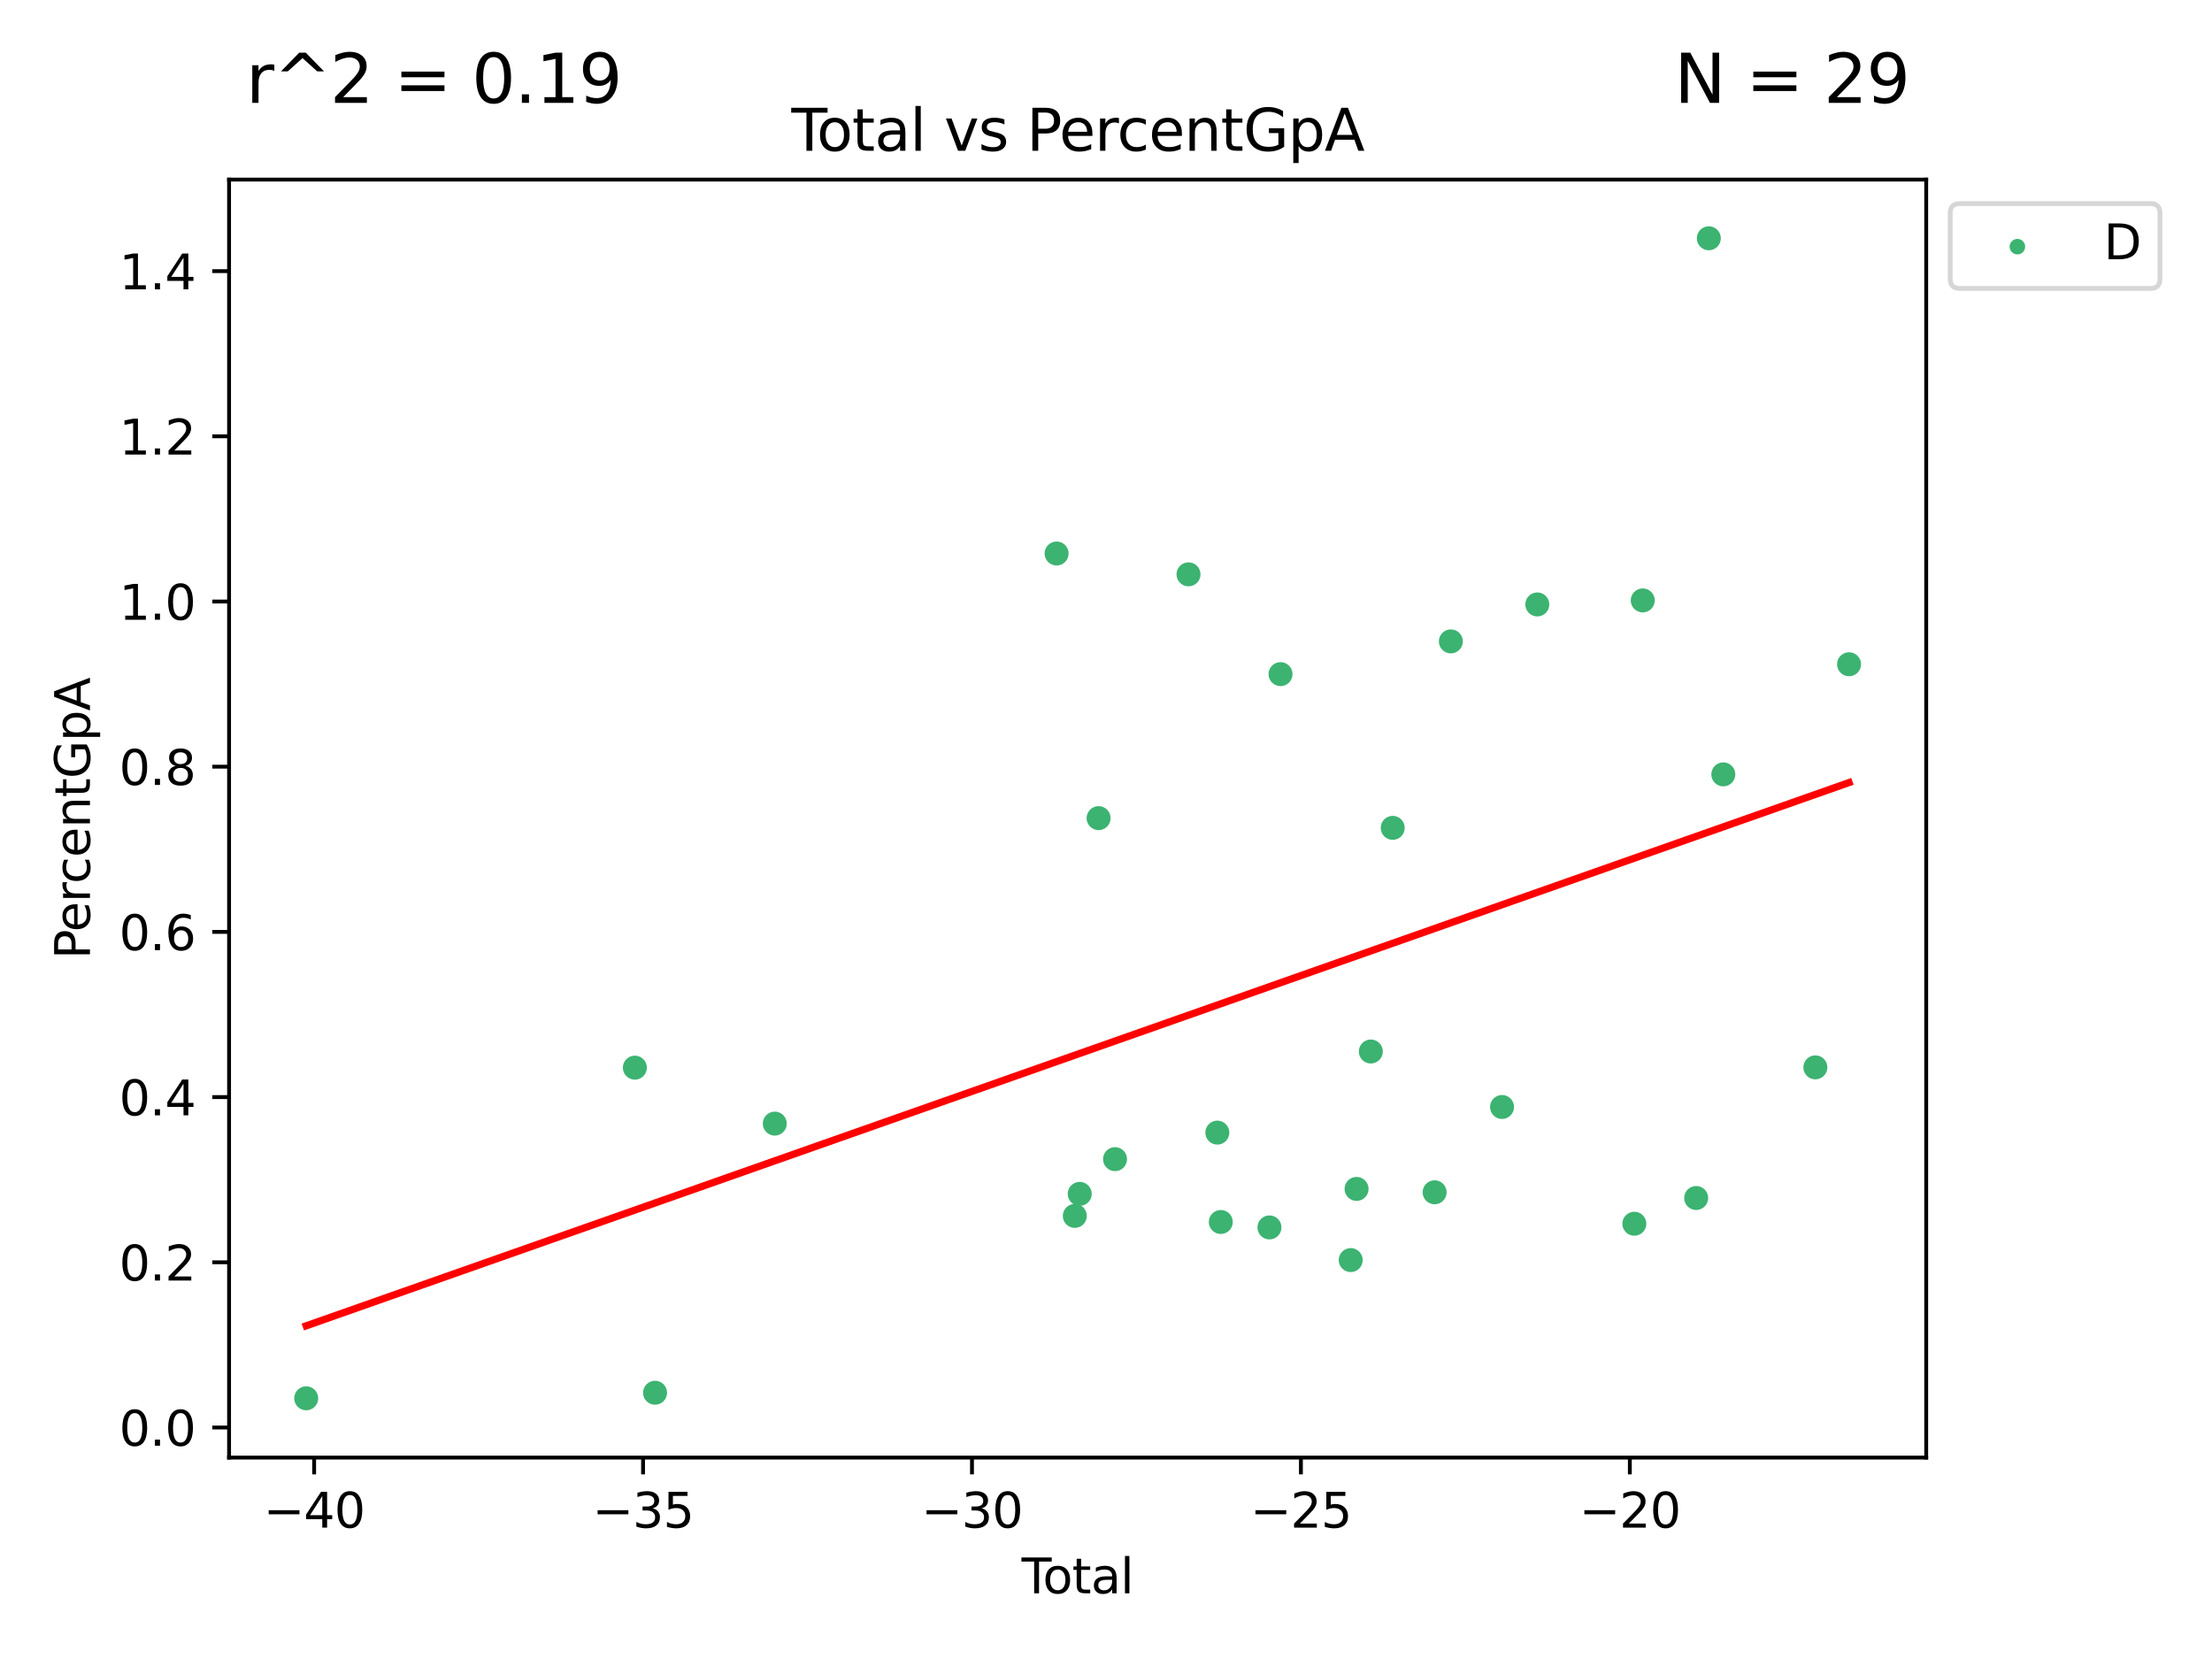 <?xml version="1.0" encoding="utf-8" standalone="no"?>
<!DOCTYPE svg PUBLIC "-//W3C//DTD SVG 1.1//EN"
  "http://www.w3.org/Graphics/SVG/1.1/DTD/svg11.dtd">
<svg xmlns:xlink="http://www.w3.org/1999/xlink" width="460.8pt" height="345.6pt" viewBox="0 0 460.8 345.6" xmlns="http://www.w3.org/2000/svg" version="1.1">
 <defs>
  <style type="text/css">*{stroke-linejoin: round; stroke-linecap: butt}</style>
 </defs>
 <g id="figure_1">
  <g id="patch_1">
   <path d="M 0 345.6 
L 460.8 345.6 
L 460.8 0 
L 0 0 
z
" style="fill: #ffffff"/>
  </g>
  <g id="axes_1">
   <g id="patch_2">
    <path d="M 47.72 303.64 
L 401.26 303.64 
L 401.26 37.411 
L 47.72 37.411 
z
" style="fill: #ffffff"/>
   </g>
   <g id="PathCollection_1">
    <defs>
     <path id="m23a9f3abe4" d="M 0 1.118 
C 0.297 1.118 0.581 1 0.791 0.791 
C 1 0.581 1.118 0.297 1.118 0 
C 1.118 -0.297 1 -0.581 0.791 -0.791 
C 0.581 -1 0.297 -1.118 0 -1.118 
C -0.297 -1.118 -0.581 -1 -0.791 -0.791 
C -1 -0.581 -1.118 -0.297 -1.118 0 
C -1.118 0.297 -1 0.581 -0.791 0.791 
C -0.581 1 -0.297 1.118 0 1.118 
z
" style="stroke: #3cb371"/>
    </defs>
    <g clip-path="url(#pa70cf9cfbe)">
     <use xlink:href="#m23a9f3abe4" x="63.79" y="291.292" style="fill: #3cb371; stroke: #3cb371"/>
     <use xlink:href="#m23a9f3abe4" x="132.255" y="222.411" style="fill: #3cb371; stroke: #3cb371"/>
     <use xlink:href="#m23a9f3abe4" x="136.459" y="290.136" style="fill: #3cb371; stroke: #3cb371"/>
     <use xlink:href="#m23a9f3abe4" x="161.401" y="234.071" style="fill: #3cb371; stroke: #3cb371"/>
     <use xlink:href="#m23a9f3abe4" x="220.109" y="115.304" style="fill: #3cb371; stroke: #3cb371"/>
     <use xlink:href="#m23a9f3abe4" x="223.901" y="253.295" style="fill: #3cb371; stroke: #3cb371"/>
     <use xlink:href="#m23a9f3abe4" x="224.926" y="248.705" style="fill: #3cb371; stroke: #3cb371"/>
     <use xlink:href="#m23a9f3abe4" x="228.858" y="170.432" style="fill: #3cb371; stroke: #3cb371"/>
     <use xlink:href="#m23a9f3abe4" x="232.282" y="241.472" style="fill: #3cb371; stroke: #3cb371"/>
     <use xlink:href="#m23a9f3abe4" x="247.587" y="119.645" style="fill: #3cb371; stroke: #3cb371"/>
     <use xlink:href="#m23a9f3abe4" x="253.594" y="235.945" style="fill: #3cb371; stroke: #3cb371"/>
     <use xlink:href="#m23a9f3abe4" x="254.316" y="254.563" style="fill: #3cb371; stroke: #3cb371"/>
     <use xlink:href="#m23a9f3abe4" x="264.45" y="255.693" style="fill: #3cb371; stroke: #3cb371"/>
     <use xlink:href="#m23a9f3abe4" x="266.759" y="140.435" style="fill: #3cb371; stroke: #3cb371"/>
     <use xlink:href="#m23a9f3abe4" x="281.376" y="262.5" style="fill: #3cb371; stroke: #3cb371"/>
     <use xlink:href="#m23a9f3abe4" x="282.597" y="247.673" style="fill: #3cb371; stroke: #3cb371"/>
     <use xlink:href="#m23a9f3abe4" x="285.571" y="219.047" style="fill: #3cb371; stroke: #3cb371"/>
     <use xlink:href="#m23a9f3abe4" x="290.129" y="172.455" style="fill: #3cb371; stroke: #3cb371"/>
     <use xlink:href="#m23a9f3abe4" x="298.856" y="248.374" style="fill: #3cb371; stroke: #3cb371"/>
     <use xlink:href="#m23a9f3abe4" x="302.241" y="133.614" style="fill: #3cb371; stroke: #3cb371"/>
     <use xlink:href="#m23a9f3abe4" x="312.902" y="230.605" style="fill: #3cb371; stroke: #3cb371"/>
     <use xlink:href="#m23a9f3abe4" x="320.25" y="125.916" style="fill: #3cb371; stroke: #3cb371"/>
     <use xlink:href="#m23a9f3abe4" x="340.461" y="254.929" style="fill: #3cb371; stroke: #3cb371"/>
     <use xlink:href="#m23a9f3abe4" x="342.214" y="125.077" style="fill: #3cb371; stroke: #3cb371"/>
     <use xlink:href="#m23a9f3abe4" x="353.344" y="249.564" style="fill: #3cb371; stroke: #3cb371"/>
     <use xlink:href="#m23a9f3abe4" x="355.979" y="49.639" style="fill: #3cb371; stroke: #3cb371"/>
     <use xlink:href="#m23a9f3abe4" x="358.997" y="161.314" style="fill: #3cb371; stroke: #3cb371"/>
     <use xlink:href="#m23a9f3abe4" x="378.173" y="222.351" style="fill: #3cb371; stroke: #3cb371"/>
     <use xlink:href="#m23a9f3abe4" x="385.19" y="138.377" style="fill: #3cb371; stroke: #3cb371"/>
    </g>
   </g>
   <g id="matplotlib.axis_1">
    <g id="xtick_1">
     <g id="line2d_1">
      <defs>
       <path id="m128ce1201a" d="M 0 0 
L 0 3.5 
" style="stroke: #000000; stroke-width: 0.8"/>
      </defs>
      <g>
       <use xlink:href="#m128ce1201a" x="65.44" y="303.64" style="stroke: #000000; stroke-width: 0.8"/>
      </g>
     </g>
     <g id="text_1">
      <!-- −40 -->
      <g transform="translate(54.888 318.238)scale(0.1 -0.1)">
       <defs>
        <path id="DejaVuSans-2212" d="M 678 2272 
L 4684 2272 
L 4684 1741 
L 678 1741 
L 678 2272 
z
" transform="scale(0.016)"/>
        <path id="DejaVuSans-34" d="M 2419 4116 
L 825 1625 
L 2419 1625 
L 2419 4116 
z
M 2253 4666 
L 3047 4666 
L 3047 1625 
L 3713 1625 
L 3713 1100 
L 3047 1100 
L 3047 0 
L 2419 0 
L 2419 1100 
L 313 1100 
L 313 1709 
L 2253 4666 
z
" transform="scale(0.016)"/>
        <path id="DejaVuSans-30" d="M 2034 4250 
Q 1547 4250 1301 3770 
Q 1056 3291 1056 2328 
Q 1056 1369 1301 889 
Q 1547 409 2034 409 
Q 2525 409 2770 889 
Q 3016 1369 3016 2328 
Q 3016 3291 2770 3770 
Q 2525 4250 2034 4250 
z
M 2034 4750 
Q 2819 4750 3233 4129 
Q 3647 3509 3647 2328 
Q 3647 1150 3233 529 
Q 2819 -91 2034 -91 
Q 1250 -91 836 529 
Q 422 1150 422 2328 
Q 422 3509 836 4129 
Q 1250 4750 2034 4750 
z
" transform="scale(0.016)"/>
       </defs>
       <use xlink:href="#DejaVuSans-2212"/>
       <use xlink:href="#DejaVuSans-34" x="83.789"/>
       <use xlink:href="#DejaVuSans-30" x="147.412"/>
      </g>
     </g>
    </g>
    <g id="xtick_2">
     <g id="line2d_2">
      <g>
       <use xlink:href="#m128ce1201a" x="133.961" y="303.64" style="stroke: #000000; stroke-width: 0.8"/>
      </g>
     </g>
     <g id="text_2">
      <!-- −35 -->
      <g transform="translate(123.409 318.238)scale(0.1 -0.1)">
       <defs>
        <path id="DejaVuSans-33" d="M 2597 2516 
Q 3050 2419 3304 2112 
Q 3559 1806 3559 1356 
Q 3559 666 3084 287 
Q 2609 -91 1734 -91 
Q 1441 -91 1130 -33 
Q 819 25 488 141 
L 488 750 
Q 750 597 1062 519 
Q 1375 441 1716 441 
Q 2309 441 2620 675 
Q 2931 909 2931 1356 
Q 2931 1769 2642 2001 
Q 2353 2234 1838 2234 
L 1294 2234 
L 1294 2753 
L 1863 2753 
Q 2328 2753 2575 2939 
Q 2822 3125 2822 3475 
Q 2822 3834 2567 4026 
Q 2313 4219 1838 4219 
Q 1578 4219 1281 4162 
Q 984 4106 628 3988 
L 628 4550 
Q 988 4650 1302 4700 
Q 1616 4750 1894 4750 
Q 2613 4750 3031 4423 
Q 3450 4097 3450 3541 
Q 3450 3153 3228 2886 
Q 3006 2619 2597 2516 
z
" transform="scale(0.016)"/>
        <path id="DejaVuSans-35" d="M 691 4666 
L 3169 4666 
L 3169 4134 
L 1269 4134 
L 1269 2991 
Q 1406 3038 1543 3061 
Q 1681 3084 1819 3084 
Q 2600 3084 3056 2656 
Q 3513 2228 3513 1497 
Q 3513 744 3044 326 
Q 2575 -91 1722 -91 
Q 1428 -91 1123 -41 
Q 819 9 494 109 
L 494 744 
Q 775 591 1075 516 
Q 1375 441 1709 441 
Q 2250 441 2565 725 
Q 2881 1009 2881 1497 
Q 2881 1984 2565 2268 
Q 2250 2553 1709 2553 
Q 1456 2553 1204 2497 
Q 953 2441 691 2322 
L 691 4666 
z
" transform="scale(0.016)"/>
       </defs>
       <use xlink:href="#DejaVuSans-2212"/>
       <use xlink:href="#DejaVuSans-33" x="83.789"/>
       <use xlink:href="#DejaVuSans-35" x="147.412"/>
      </g>
     </g>
    </g>
    <g id="xtick_3">
     <g id="line2d_3">
      <g>
       <use xlink:href="#m128ce1201a" x="202.482" y="303.64" style="stroke: #000000; stroke-width: 0.8"/>
      </g>
     </g>
     <g id="text_3">
      <!-- −30 -->
      <g transform="translate(191.93 318.238)scale(0.1 -0.1)">
       <use xlink:href="#DejaVuSans-2212"/>
       <use xlink:href="#DejaVuSans-33" x="83.789"/>
       <use xlink:href="#DejaVuSans-30" x="147.412"/>
      </g>
     </g>
    </g>
    <g id="xtick_4">
     <g id="line2d_4">
      <g>
       <use xlink:href="#m128ce1201a" x="271.004" y="303.64" style="stroke: #000000; stroke-width: 0.8"/>
      </g>
     </g>
     <g id="text_4">
      <!-- −25 -->
      <g transform="translate(260.451 318.238)scale(0.1 -0.1)">
       <defs>
        <path id="DejaVuSans-32" d="M 1228 531 
L 3431 531 
L 3431 0 
L 469 0 
L 469 531 
Q 828 903 1448 1529 
Q 2069 2156 2228 2338 
Q 2531 2678 2651 2914 
Q 2772 3150 2772 3378 
Q 2772 3750 2511 3984 
Q 2250 4219 1831 4219 
Q 1534 4219 1204 4116 
Q 875 4013 500 3803 
L 500 4441 
Q 881 4594 1212 4672 
Q 1544 4750 1819 4750 
Q 2544 4750 2975 4387 
Q 3406 4025 3406 3419 
Q 3406 3131 3298 2873 
Q 3191 2616 2906 2266 
Q 2828 2175 2409 1742 
Q 1991 1309 1228 531 
z
" transform="scale(0.016)"/>
       </defs>
       <use xlink:href="#DejaVuSans-2212"/>
       <use xlink:href="#DejaVuSans-32" x="83.789"/>
       <use xlink:href="#DejaVuSans-35" x="147.412"/>
      </g>
     </g>
    </g>
    <g id="xtick_5">
     <g id="line2d_5">
      <g>
       <use xlink:href="#m128ce1201a" x="339.525" y="303.64" style="stroke: #000000; stroke-width: 0.8"/>
      </g>
     </g>
     <g id="text_5">
      <!-- −20 -->
      <g transform="translate(328.972 318.238)scale(0.1 -0.1)">
       <use xlink:href="#DejaVuSans-2212"/>
       <use xlink:href="#DejaVuSans-32" x="83.789"/>
       <use xlink:href="#DejaVuSans-30" x="147.412"/>
      </g>
     </g>
    </g>
    <g id="text_6">
     <!-- Total -->
     <g transform="translate(212.813 331.917)scale(0.1 -0.1)">
      <defs>
       <path id="DejaVuSans-54" d="M -19 4666 
L 3928 4666 
L 3928 4134 
L 2272 4134 
L 2272 0 
L 1638 0 
L 1638 4134 
L -19 4134 
L -19 4666 
z
" transform="scale(0.016)"/>
       <path id="DejaVuSans-6f" d="M 1959 3097 
Q 1497 3097 1228 2736 
Q 959 2375 959 1747 
Q 959 1119 1226 758 
Q 1494 397 1959 397 
Q 2419 397 2687 759 
Q 2956 1122 2956 1747 
Q 2956 2369 2687 2733 
Q 2419 3097 1959 3097 
z
M 1959 3584 
Q 2709 3584 3137 3096 
Q 3566 2609 3566 1747 
Q 3566 888 3137 398 
Q 2709 -91 1959 -91 
Q 1206 -91 779 398 
Q 353 888 353 1747 
Q 353 2609 779 3096 
Q 1206 3584 1959 3584 
z
" transform="scale(0.016)"/>
       <path id="DejaVuSans-74" d="M 1172 4494 
L 1172 3500 
L 2356 3500 
L 2356 3053 
L 1172 3053 
L 1172 1153 
Q 1172 725 1289 603 
Q 1406 481 1766 481 
L 2356 481 
L 2356 0 
L 1766 0 
Q 1100 0 847 248 
Q 594 497 594 1153 
L 594 3053 
L 172 3053 
L 172 3500 
L 594 3500 
L 594 4494 
L 1172 4494 
z
" transform="scale(0.016)"/>
       <path id="DejaVuSans-61" d="M 2194 1759 
Q 1497 1759 1228 1600 
Q 959 1441 959 1056 
Q 959 750 1161 570 
Q 1363 391 1709 391 
Q 2188 391 2477 730 
Q 2766 1069 2766 1631 
L 2766 1759 
L 2194 1759 
z
M 3341 1997 
L 3341 0 
L 2766 0 
L 2766 531 
Q 2569 213 2275 61 
Q 1981 -91 1556 -91 
Q 1019 -91 701 211 
Q 384 513 384 1019 
Q 384 1609 779 1909 
Q 1175 2209 1959 2209 
L 2766 2209 
L 2766 2266 
Q 2766 2663 2505 2880 
Q 2244 3097 1772 3097 
Q 1472 3097 1187 3025 
Q 903 2953 641 2809 
L 641 3341 
Q 956 3463 1253 3523 
Q 1550 3584 1831 3584 
Q 2591 3584 2966 3190 
Q 3341 2797 3341 1997 
z
" transform="scale(0.016)"/>
       <path id="DejaVuSans-6c" d="M 603 4863 
L 1178 4863 
L 1178 0 
L 603 0 
L 603 4863 
z
" transform="scale(0.016)"/>
      </defs>
      <use xlink:href="#DejaVuSans-54"/>
      <use xlink:href="#DejaVuSans-6f" x="44.084"/>
      <use xlink:href="#DejaVuSans-74" x="105.266"/>
      <use xlink:href="#DejaVuSans-61" x="144.475"/>
      <use xlink:href="#DejaVuSans-6c" x="205.754"/>
     </g>
    </g>
   </g>
   <g id="matplotlib.axis_2">
    <g id="ytick_1">
     <g id="line2d_6">
      <defs>
       <path id="mfff7df6575" d="M 0 0 
L -3.5 0 
" style="stroke: #000000; stroke-width: 0.8"/>
      </defs>
      <g>
       <use xlink:href="#mfff7df6575" x="47.72" y="297.371" style="stroke: #000000; stroke-width: 0.8"/>
      </g>
     </g>
     <g id="text_7">
      <!-- 0.0 -->
      <g transform="translate(24.817 301.17)scale(0.1 -0.1)">
       <defs>
        <path id="DejaVuSans-2e" d="M 684 794 
L 1344 794 
L 1344 0 
L 684 0 
L 684 794 
z
" transform="scale(0.016)"/>
       </defs>
       <use xlink:href="#DejaVuSans-30"/>
       <use xlink:href="#DejaVuSans-2e" x="63.623"/>
       <use xlink:href="#DejaVuSans-30" x="95.41"/>
      </g>
     </g>
    </g>
    <g id="ytick_2">
     <g id="line2d_7">
      <g>
       <use xlink:href="#mfff7df6575" x="47.72" y="262.958" style="stroke: #000000; stroke-width: 0.8"/>
      </g>
     </g>
     <g id="text_8">
      <!-- 0.2 -->
      <g transform="translate(24.817 266.757)scale(0.1 -0.1)">
       <use xlink:href="#DejaVuSans-30"/>
       <use xlink:href="#DejaVuSans-2e" x="63.623"/>
       <use xlink:href="#DejaVuSans-32" x="95.41"/>
      </g>
     </g>
    </g>
    <g id="ytick_3">
     <g id="line2d_8">
      <g>
       <use xlink:href="#mfff7df6575" x="47.72" y="228.545" style="stroke: #000000; stroke-width: 0.8"/>
      </g>
     </g>
     <g id="text_9">
      <!-- 0.4 -->
      <g transform="translate(24.817 232.344)scale(0.1 -0.1)">
       <use xlink:href="#DejaVuSans-30"/>
       <use xlink:href="#DejaVuSans-2e" x="63.623"/>
       <use xlink:href="#DejaVuSans-34" x="95.41"/>
      </g>
     </g>
    </g>
    <g id="ytick_4">
     <g id="line2d_9">
      <g>
       <use xlink:href="#mfff7df6575" x="47.72" y="194.132" style="stroke: #000000; stroke-width: 0.8"/>
      </g>
     </g>
     <g id="text_10">
      <!-- 0.6 -->
      <g transform="translate(24.817 197.931)scale(0.1 -0.1)">
       <defs>
        <path id="DejaVuSans-36" d="M 2113 2584 
Q 1688 2584 1439 2293 
Q 1191 2003 1191 1497 
Q 1191 994 1439 701 
Q 1688 409 2113 409 
Q 2538 409 2786 701 
Q 3034 994 3034 1497 
Q 3034 2003 2786 2293 
Q 2538 2584 2113 2584 
z
M 3366 4563 
L 3366 3988 
Q 3128 4100 2886 4159 
Q 2644 4219 2406 4219 
Q 1781 4219 1451 3797 
Q 1122 3375 1075 2522 
Q 1259 2794 1537 2939 
Q 1816 3084 2150 3084 
Q 2853 3084 3261 2657 
Q 3669 2231 3669 1497 
Q 3669 778 3244 343 
Q 2819 -91 2113 -91 
Q 1303 -91 875 529 
Q 447 1150 447 2328 
Q 447 3434 972 4092 
Q 1497 4750 2381 4750 
Q 2619 4750 2861 4703 
Q 3103 4656 3366 4563 
z
" transform="scale(0.016)"/>
       </defs>
       <use xlink:href="#DejaVuSans-30"/>
       <use xlink:href="#DejaVuSans-2e" x="63.623"/>
       <use xlink:href="#DejaVuSans-36" x="95.41"/>
      </g>
     </g>
    </g>
    <g id="ytick_5">
     <g id="line2d_10">
      <g>
       <use xlink:href="#mfff7df6575" x="47.72" y="159.718" style="stroke: #000000; stroke-width: 0.8"/>
      </g>
     </g>
     <g id="text_11">
      <!-- 0.8 -->
      <g transform="translate(24.817 163.518)scale(0.1 -0.1)">
       <defs>
        <path id="DejaVuSans-38" d="M 2034 2216 
Q 1584 2216 1326 1975 
Q 1069 1734 1069 1313 
Q 1069 891 1326 650 
Q 1584 409 2034 409 
Q 2484 409 2743 651 
Q 3003 894 3003 1313 
Q 3003 1734 2745 1975 
Q 2488 2216 2034 2216 
z
M 1403 2484 
Q 997 2584 770 2862 
Q 544 3141 544 3541 
Q 544 4100 942 4425 
Q 1341 4750 2034 4750 
Q 2731 4750 3128 4425 
Q 3525 4100 3525 3541 
Q 3525 3141 3298 2862 
Q 3072 2584 2669 2484 
Q 3125 2378 3379 2068 
Q 3634 1759 3634 1313 
Q 3634 634 3220 271 
Q 2806 -91 2034 -91 
Q 1263 -91 848 271 
Q 434 634 434 1313 
Q 434 1759 690 2068 
Q 947 2378 1403 2484 
z
M 1172 3481 
Q 1172 3119 1398 2916 
Q 1625 2713 2034 2713 
Q 2441 2713 2670 2916 
Q 2900 3119 2900 3481 
Q 2900 3844 2670 4047 
Q 2441 4250 2034 4250 
Q 1625 4250 1398 4047 
Q 1172 3844 1172 3481 
z
" transform="scale(0.016)"/>
       </defs>
       <use xlink:href="#DejaVuSans-30"/>
       <use xlink:href="#DejaVuSans-2e" x="63.623"/>
       <use xlink:href="#DejaVuSans-38" x="95.41"/>
      </g>
     </g>
    </g>
    <g id="ytick_6">
     <g id="line2d_11">
      <g>
       <use xlink:href="#mfff7df6575" x="47.72" y="125.305" style="stroke: #000000; stroke-width: 0.8"/>
      </g>
     </g>
     <g id="text_12">
      <!-- 1.0 -->
      <g transform="translate(24.817 129.104)scale(0.1 -0.1)">
       <defs>
        <path id="DejaVuSans-31" d="M 794 531 
L 1825 531 
L 1825 4091 
L 703 3866 
L 703 4441 
L 1819 4666 
L 2450 4666 
L 2450 531 
L 3481 531 
L 3481 0 
L 794 0 
L 794 531 
z
" transform="scale(0.016)"/>
       </defs>
       <use xlink:href="#DejaVuSans-31"/>
       <use xlink:href="#DejaVuSans-2e" x="63.623"/>
       <use xlink:href="#DejaVuSans-30" x="95.41"/>
      </g>
     </g>
    </g>
    <g id="ytick_7">
     <g id="line2d_12">
      <g>
       <use xlink:href="#mfff7df6575" x="47.72" y="90.892" style="stroke: #000000; stroke-width: 0.8"/>
      </g>
     </g>
     <g id="text_13">
      <!-- 1.2 -->
      <g transform="translate(24.817 94.691)scale(0.1 -0.1)">
       <use xlink:href="#DejaVuSans-31"/>
       <use xlink:href="#DejaVuSans-2e" x="63.623"/>
       <use xlink:href="#DejaVuSans-32" x="95.41"/>
      </g>
     </g>
    </g>
    <g id="ytick_8">
     <g id="line2d_13">
      <g>
       <use xlink:href="#mfff7df6575" x="47.72" y="56.479" style="stroke: #000000; stroke-width: 0.8"/>
      </g>
     </g>
     <g id="text_14">
      <!-- 1.4 -->
      <g transform="translate(24.817 60.278)scale(0.1 -0.1)">
       <use xlink:href="#DejaVuSans-31"/>
       <use xlink:href="#DejaVuSans-2e" x="63.623"/>
       <use xlink:href="#DejaVuSans-34" x="95.41"/>
      </g>
     </g>
    </g>
    <g id="text_15">
     <!-- PercentGpA -->
     <g transform="translate(18.737 199.802)rotate(-90)scale(0.1 -0.1)">
      <defs>
       <path id="DejaVuSans-50" d="M 1259 4147 
L 1259 2394 
L 2053 2394 
Q 2494 2394 2734 2622 
Q 2975 2850 2975 3272 
Q 2975 3691 2734 3919 
Q 2494 4147 2053 4147 
L 1259 4147 
z
M 628 4666 
L 2053 4666 
Q 2838 4666 3239 4311 
Q 3641 3956 3641 3272 
Q 3641 2581 3239 2228 
Q 2838 1875 2053 1875 
L 1259 1875 
L 1259 0 
L 628 0 
L 628 4666 
z
" transform="scale(0.016)"/>
       <path id="DejaVuSans-65" d="M 3597 1894 
L 3597 1613 
L 953 1613 
Q 991 1019 1311 708 
Q 1631 397 2203 397 
Q 2534 397 2845 478 
Q 3156 559 3463 722 
L 3463 178 
Q 3153 47 2828 -22 
Q 2503 -91 2169 -91 
Q 1331 -91 842 396 
Q 353 884 353 1716 
Q 353 2575 817 3079 
Q 1281 3584 2069 3584 
Q 2775 3584 3186 3129 
Q 3597 2675 3597 1894 
z
M 3022 2063 
Q 3016 2534 2758 2815 
Q 2500 3097 2075 3097 
Q 1594 3097 1305 2825 
Q 1016 2553 972 2059 
L 3022 2063 
z
" transform="scale(0.016)"/>
       <path id="DejaVuSans-72" d="M 2631 2963 
Q 2534 3019 2420 3045 
Q 2306 3072 2169 3072 
Q 1681 3072 1420 2755 
Q 1159 2438 1159 1844 
L 1159 0 
L 581 0 
L 581 3500 
L 1159 3500 
L 1159 2956 
Q 1341 3275 1631 3429 
Q 1922 3584 2338 3584 
Q 2397 3584 2469 3576 
Q 2541 3569 2628 3553 
L 2631 2963 
z
" transform="scale(0.016)"/>
       <path id="DejaVuSans-63" d="M 3122 3366 
L 3122 2828 
Q 2878 2963 2633 3030 
Q 2388 3097 2138 3097 
Q 1578 3097 1268 2742 
Q 959 2388 959 1747 
Q 959 1106 1268 751 
Q 1578 397 2138 397 
Q 2388 397 2633 464 
Q 2878 531 3122 666 
L 3122 134 
Q 2881 22 2623 -34 
Q 2366 -91 2075 -91 
Q 1284 -91 818 406 
Q 353 903 353 1747 
Q 353 2603 823 3093 
Q 1294 3584 2113 3584 
Q 2378 3584 2631 3529 
Q 2884 3475 3122 3366 
z
" transform="scale(0.016)"/>
       <path id="DejaVuSans-6e" d="M 3513 2113 
L 3513 0 
L 2938 0 
L 2938 2094 
Q 2938 2591 2744 2837 
Q 2550 3084 2163 3084 
Q 1697 3084 1428 2787 
Q 1159 2491 1159 1978 
L 1159 0 
L 581 0 
L 581 3500 
L 1159 3500 
L 1159 2956 
Q 1366 3272 1645 3428 
Q 1925 3584 2291 3584 
Q 2894 3584 3203 3211 
Q 3513 2838 3513 2113 
z
" transform="scale(0.016)"/>
       <path id="DejaVuSans-47" d="M 3809 666 
L 3809 1919 
L 2778 1919 
L 2778 2438 
L 4434 2438 
L 4434 434 
Q 4069 175 3628 42 
Q 3188 -91 2688 -91 
Q 1594 -91 976 548 
Q 359 1188 359 2328 
Q 359 3472 976 4111 
Q 1594 4750 2688 4750 
Q 3144 4750 3555 4637 
Q 3966 4525 4313 4306 
L 4313 3634 
Q 3963 3931 3569 4081 
Q 3175 4231 2741 4231 
Q 1884 4231 1454 3753 
Q 1025 3275 1025 2328 
Q 1025 1384 1454 906 
Q 1884 428 2741 428 
Q 3075 428 3337 486 
Q 3600 544 3809 666 
z
" transform="scale(0.016)"/>
       <path id="DejaVuSans-70" d="M 1159 525 
L 1159 -1331 
L 581 -1331 
L 581 3500 
L 1159 3500 
L 1159 2969 
Q 1341 3281 1617 3432 
Q 1894 3584 2278 3584 
Q 2916 3584 3314 3078 
Q 3713 2572 3713 1747 
Q 3713 922 3314 415 
Q 2916 -91 2278 -91 
Q 1894 -91 1617 61 
Q 1341 213 1159 525 
z
M 3116 1747 
Q 3116 2381 2855 2742 
Q 2594 3103 2138 3103 
Q 1681 3103 1420 2742 
Q 1159 2381 1159 1747 
Q 1159 1113 1420 752 
Q 1681 391 2138 391 
Q 2594 391 2855 752 
Q 3116 1113 3116 1747 
z
" transform="scale(0.016)"/>
       <path id="DejaVuSans-41" d="M 2188 4044 
L 1331 1722 
L 3047 1722 
L 2188 4044 
z
M 1831 4666 
L 2547 4666 
L 4325 0 
L 3669 0 
L 3244 1197 
L 1141 1197 
L 716 0 
L 50 0 
L 1831 4666 
z
" transform="scale(0.016)"/>
      </defs>
      <use xlink:href="#DejaVuSans-50"/>
      <use xlink:href="#DejaVuSans-65" x="56.678"/>
      <use xlink:href="#DejaVuSans-72" x="118.201"/>
      <use xlink:href="#DejaVuSans-63" x="157.064"/>
      <use xlink:href="#DejaVuSans-65" x="212.045"/>
      <use xlink:href="#DejaVuSans-6e" x="273.568"/>
      <use xlink:href="#DejaVuSans-74" x="336.947"/>
      <use xlink:href="#DejaVuSans-47" x="376.156"/>
      <use xlink:href="#DejaVuSans-70" x="453.646"/>
      <use xlink:href="#DejaVuSans-41" x="517.123"/>
     </g>
    </g>
   </g>
   <g id="LineCollection_1">
    <path d="M 63.79 291.539 
L 63.79 291.045 
" clip-path="url(#pa70cf9cfbe)" style="fill: none; stroke: #696969"/>
    <path d="M 132.255 222.552 
L 132.255 222.269 
" clip-path="url(#pa70cf9cfbe)" style="fill: none; stroke: #696969"/>
    <path d="M 136.459 290.226 
L 136.459 290.046 
" clip-path="url(#pa70cf9cfbe)" style="fill: none; stroke: #696969"/>
    <path d="M 161.401 234.11 
L 161.401 234.033 
" clip-path="url(#pa70cf9cfbe)" style="fill: none; stroke: #696969"/>
    <path d="M 220.109 115.389 
L 220.109 115.219 
" clip-path="url(#pa70cf9cfbe)" style="fill: none; stroke: #696969"/>
    <path d="M 223.901 253.525 
L 223.901 253.066 
" clip-path="url(#pa70cf9cfbe)" style="fill: none; stroke: #696969"/>
    <path d="M 224.926 249.003 
L 224.926 248.407 
" clip-path="url(#pa70cf9cfbe)" style="fill: none; stroke: #696969"/>
    <path d="M 228.858 171.008 
L 228.858 169.857 
" clip-path="url(#pa70cf9cfbe)" style="fill: none; stroke: #696969"/>
    <path d="M 232.282 241.651 
L 232.282 241.294 
" clip-path="url(#pa70cf9cfbe)" style="fill: none; stroke: #696969"/>
    <path d="M 247.587 119.774 
L 247.587 119.516 
" clip-path="url(#pa70cf9cfbe)" style="fill: none; stroke: #696969"/>
    <path d="M 253.594 236.063 
L 253.594 235.827 
" clip-path="url(#pa70cf9cfbe)" style="fill: none; stroke: #696969"/>
    <path d="M 254.316 254.58 
L 254.316 254.545 
" clip-path="url(#pa70cf9cfbe)" style="fill: none; stroke: #696969"/>
    <path d="M 264.45 256.016 
L 264.45 255.37 
" clip-path="url(#pa70cf9cfbe)" style="fill: none; stroke: #696969"/>
    <path d="M 266.759 140.507 
L 266.759 140.363 
" clip-path="url(#pa70cf9cfbe)" style="fill: none; stroke: #696969"/>
    <path d="M 281.376 262.702 
L 281.376 262.297 
" clip-path="url(#pa70cf9cfbe)" style="fill: none; stroke: #696969"/>
    <path d="M 282.597 247.838 
L 282.597 247.508 
" clip-path="url(#pa70cf9cfbe)" style="fill: none; stroke: #696969"/>
    <path d="M 285.571 219.233 
L 285.571 218.861 
" clip-path="url(#pa70cf9cfbe)" style="fill: none; stroke: #696969"/>
    <path d="M 290.129 172.581 
L 290.129 172.329 
" clip-path="url(#pa70cf9cfbe)" style="fill: none; stroke: #696969"/>
    <path d="M 298.856 248.589 
L 298.856 248.158 
" clip-path="url(#pa70cf9cfbe)" style="fill: none; stroke: #696969"/>
    <path d="M 302.241 133.695 
L 302.241 133.534 
" clip-path="url(#pa70cf9cfbe)" style="fill: none; stroke: #696969"/>
    <path d="M 312.902 230.817 
L 312.902 230.392 
" clip-path="url(#pa70cf9cfbe)" style="fill: none; stroke: #696969"/>
    <path d="M 320.25 125.947 
L 320.25 125.885 
" clip-path="url(#pa70cf9cfbe)" style="fill: none; stroke: #696969"/>
    <path d="M 340.461 255.166 
L 340.461 254.692 
" clip-path="url(#pa70cf9cfbe)" style="fill: none; stroke: #696969"/>
    <path d="M 342.214 125.335 
L 342.214 124.82 
" clip-path="url(#pa70cf9cfbe)" style="fill: none; stroke: #696969"/>
    <path d="M 353.344 249.806 
L 353.344 249.321 
" clip-path="url(#pa70cf9cfbe)" style="fill: none; stroke: #696969"/>
    <path d="M 355.979 49.765 
L 355.979 49.513 
" clip-path="url(#pa70cf9cfbe)" style="fill: none; stroke: #696969"/>
    <path d="M 358.997 161.386 
L 358.997 161.242 
" clip-path="url(#pa70cf9cfbe)" style="fill: none; stroke: #696969"/>
    <path d="M 378.173 222.703 
L 378.173 222 
" clip-path="url(#pa70cf9cfbe)" style="fill: none; stroke: #696969"/>
    <path d="M 385.19 138.442 
L 385.19 138.312 
" clip-path="url(#pa70cf9cfbe)" style="fill: none; stroke: #696969"/>
   </g>
   <g id="line2d_14">
    <defs>
     <path id="m64910ae7bc" d="M 2 0 
L -2 -0 
" style="stroke: #696969"/>
    </defs>
    <g clip-path="url(#pa70cf9cfbe)">
     <use xlink:href="#m64910ae7bc" x="63.79" y="291.539" style="fill: #696969; stroke: #696969"/>
     <use xlink:href="#m64910ae7bc" x="132.255" y="222.552" style="fill: #696969; stroke: #696969"/>
     <use xlink:href="#m64910ae7bc" x="136.459" y="290.226" style="fill: #696969; stroke: #696969"/>
     <use xlink:href="#m64910ae7bc" x="161.401" y="234.11" style="fill: #696969; stroke: #696969"/>
     <use xlink:href="#m64910ae7bc" x="220.109" y="115.389" style="fill: #696969; stroke: #696969"/>
     <use xlink:href="#m64910ae7bc" x="223.901" y="253.525" style="fill: #696969; stroke: #696969"/>
     <use xlink:href="#m64910ae7bc" x="224.926" y="249.003" style="fill: #696969; stroke: #696969"/>
     <use xlink:href="#m64910ae7bc" x="228.858" y="171.008" style="fill: #696969; stroke: #696969"/>
     <use xlink:href="#m64910ae7bc" x="232.282" y="241.651" style="fill: #696969; stroke: #696969"/>
     <use xlink:href="#m64910ae7bc" x="247.587" y="119.774" style="fill: #696969; stroke: #696969"/>
     <use xlink:href="#m64910ae7bc" x="253.594" y="236.063" style="fill: #696969; stroke: #696969"/>
     <use xlink:href="#m64910ae7bc" x="254.316" y="254.58" style="fill: #696969; stroke: #696969"/>
     <use xlink:href="#m64910ae7bc" x="264.45" y="256.016" style="fill: #696969; stroke: #696969"/>
     <use xlink:href="#m64910ae7bc" x="266.759" y="140.507" style="fill: #696969; stroke: #696969"/>
     <use xlink:href="#m64910ae7bc" x="281.376" y="262.702" style="fill: #696969; stroke: #696969"/>
     <use xlink:href="#m64910ae7bc" x="282.597" y="247.838" style="fill: #696969; stroke: #696969"/>
     <use xlink:href="#m64910ae7bc" x="285.571" y="219.233" style="fill: #696969; stroke: #696969"/>
     <use xlink:href="#m64910ae7bc" x="290.129" y="172.581" style="fill: #696969; stroke: #696969"/>
     <use xlink:href="#m64910ae7bc" x="298.856" y="248.589" style="fill: #696969; stroke: #696969"/>
     <use xlink:href="#m64910ae7bc" x="302.241" y="133.695" style="fill: #696969; stroke: #696969"/>
     <use xlink:href="#m64910ae7bc" x="312.902" y="230.817" style="fill: #696969; stroke: #696969"/>
     <use xlink:href="#m64910ae7bc" x="320.25" y="125.947" style="fill: #696969; stroke: #696969"/>
     <use xlink:href="#m64910ae7bc" x="340.461" y="255.166" style="fill: #696969; stroke: #696969"/>
     <use xlink:href="#m64910ae7bc" x="342.214" y="125.335" style="fill: #696969; stroke: #696969"/>
     <use xlink:href="#m64910ae7bc" x="353.344" y="249.806" style="fill: #696969; stroke: #696969"/>
     <use xlink:href="#m64910ae7bc" x="355.979" y="49.765" style="fill: #696969; stroke: #696969"/>
     <use xlink:href="#m64910ae7bc" x="358.997" y="161.386" style="fill: #696969; stroke: #696969"/>
     <use xlink:href="#m64910ae7bc" x="378.173" y="222.703" style="fill: #696969; stroke: #696969"/>
     <use xlink:href="#m64910ae7bc" x="385.19" y="138.442" style="fill: #696969; stroke: #696969"/>
    </g>
   </g>
   <g id="line2d_15">
    <g clip-path="url(#pa70cf9cfbe)">
     <use xlink:href="#m64910ae7bc" x="63.79" y="291.045" style="fill: #696969; stroke: #696969"/>
     <use xlink:href="#m64910ae7bc" x="132.255" y="222.269" style="fill: #696969; stroke: #696969"/>
     <use xlink:href="#m64910ae7bc" x="136.459" y="290.046" style="fill: #696969; stroke: #696969"/>
     <use xlink:href="#m64910ae7bc" x="161.401" y="234.033" style="fill: #696969; stroke: #696969"/>
     <use xlink:href="#m64910ae7bc" x="220.109" y="115.219" style="fill: #696969; stroke: #696969"/>
     <use xlink:href="#m64910ae7bc" x="223.901" y="253.066" style="fill: #696969; stroke: #696969"/>
     <use xlink:href="#m64910ae7bc" x="224.926" y="248.407" style="fill: #696969; stroke: #696969"/>
     <use xlink:href="#m64910ae7bc" x="228.858" y="169.857" style="fill: #696969; stroke: #696969"/>
     <use xlink:href="#m64910ae7bc" x="232.282" y="241.294" style="fill: #696969; stroke: #696969"/>
     <use xlink:href="#m64910ae7bc" x="247.587" y="119.516" style="fill: #696969; stroke: #696969"/>
     <use xlink:href="#m64910ae7bc" x="253.594" y="235.827" style="fill: #696969; stroke: #696969"/>
     <use xlink:href="#m64910ae7bc" x="254.316" y="254.545" style="fill: #696969; stroke: #696969"/>
     <use xlink:href="#m64910ae7bc" x="264.45" y="255.37" style="fill: #696969; stroke: #696969"/>
     <use xlink:href="#m64910ae7bc" x="266.759" y="140.363" style="fill: #696969; stroke: #696969"/>
     <use xlink:href="#m64910ae7bc" x="281.376" y="262.297" style="fill: #696969; stroke: #696969"/>
     <use xlink:href="#m64910ae7bc" x="282.597" y="247.508" style="fill: #696969; stroke: #696969"/>
     <use xlink:href="#m64910ae7bc" x="285.571" y="218.861" style="fill: #696969; stroke: #696969"/>
     <use xlink:href="#m64910ae7bc" x="290.129" y="172.329" style="fill: #696969; stroke: #696969"/>
     <use xlink:href="#m64910ae7bc" x="298.856" y="248.158" style="fill: #696969; stroke: #696969"/>
     <use xlink:href="#m64910ae7bc" x="302.241" y="133.534" style="fill: #696969; stroke: #696969"/>
     <use xlink:href="#m64910ae7bc" x="312.902" y="230.392" style="fill: #696969; stroke: #696969"/>
     <use xlink:href="#m64910ae7bc" x="320.25" y="125.885" style="fill: #696969; stroke: #696969"/>
     <use xlink:href="#m64910ae7bc" x="340.461" y="254.692" style="fill: #696969; stroke: #696969"/>
     <use xlink:href="#m64910ae7bc" x="342.214" y="124.82" style="fill: #696969; stroke: #696969"/>
     <use xlink:href="#m64910ae7bc" x="353.344" y="249.321" style="fill: #696969; stroke: #696969"/>
     <use xlink:href="#m64910ae7bc" x="355.979" y="49.513" style="fill: #696969; stroke: #696969"/>
     <use xlink:href="#m64910ae7bc" x="358.997" y="161.242" style="fill: #696969; stroke: #696969"/>
     <use xlink:href="#m64910ae7bc" x="378.173" y="222" style="fill: #696969; stroke: #696969"/>
     <use xlink:href="#m64910ae7bc" x="385.19" y="138.312" style="fill: #696969; stroke: #696969"/>
    </g>
   </g>
   <g id="line2d_16">
    <path d="M 63.79 276.19 
L 132.255 252.083 
L 136.459 250.603 
L 161.401 241.821 
L 220.109 221.15 
L 223.901 219.815 
L 224.926 219.454 
L 228.858 218.069 
L 232.282 216.864 
L 247.587 211.475 
L 253.594 209.36 
L 254.316 209.105 
L 264.45 205.537 
L 266.759 204.724 
L 281.376 199.577 
L 282.597 199.147 
L 285.571 198.1 
L 290.129 196.495 
L 298.856 193.423 
L 302.241 192.231 
L 312.902 188.477 
L 320.25 185.89 
L 340.461 178.774 
L 342.214 178.156 
L 353.344 174.237 
L 355.979 173.309 
L 358.997 172.247 
L 378.173 165.495 
L 385.19 163.024 
" clip-path="url(#pa70cf9cfbe)" style="fill: none; stroke: #ff0000; stroke-width: 1.5; stroke-linecap: square"/>
   </g>
   <g id="line2d_17">
    <defs>
     <path id="mb1bec1635b" d="M 0 2 
C 0.53 2 1.039 1.789 1.414 1.414 
C 1.789 1.039 2 0.53 2 0 
C 2 -0.53 1.789 -1.039 1.414 -1.414 
C 1.039 -1.789 0.53 -2 0 -2 
C -0.53 -2 -1.039 -1.789 -1.414 -1.414 
C -1.789 -1.039 -2 -0.53 -2 0 
C -2 0.53 -1.789 1.039 -1.414 1.414 
C -1.039 1.789 -0.53 2 0 2 
z
" style="stroke: #3cb371"/>
    </defs>
    <g clip-path="url(#pa70cf9cfbe)">
     <use xlink:href="#mb1bec1635b" x="63.79" y="291.292" style="fill: #3cb371; stroke: #3cb371"/>
     <use xlink:href="#mb1bec1635b" x="132.255" y="222.411" style="fill: #3cb371; stroke: #3cb371"/>
     <use xlink:href="#mb1bec1635b" x="136.459" y="290.136" style="fill: #3cb371; stroke: #3cb371"/>
     <use xlink:href="#mb1bec1635b" x="161.401" y="234.071" style="fill: #3cb371; stroke: #3cb371"/>
     <use xlink:href="#mb1bec1635b" x="220.109" y="115.304" style="fill: #3cb371; stroke: #3cb371"/>
     <use xlink:href="#mb1bec1635b" x="223.901" y="253.295" style="fill: #3cb371; stroke: #3cb371"/>
     <use xlink:href="#mb1bec1635b" x="224.926" y="248.705" style="fill: #3cb371; stroke: #3cb371"/>
     <use xlink:href="#mb1bec1635b" x="228.858" y="170.432" style="fill: #3cb371; stroke: #3cb371"/>
     <use xlink:href="#mb1bec1635b" x="232.282" y="241.472" style="fill: #3cb371; stroke: #3cb371"/>
     <use xlink:href="#mb1bec1635b" x="247.587" y="119.645" style="fill: #3cb371; stroke: #3cb371"/>
     <use xlink:href="#mb1bec1635b" x="253.594" y="235.945" style="fill: #3cb371; stroke: #3cb371"/>
     <use xlink:href="#mb1bec1635b" x="254.316" y="254.563" style="fill: #3cb371; stroke: #3cb371"/>
     <use xlink:href="#mb1bec1635b" x="264.45" y="255.693" style="fill: #3cb371; stroke: #3cb371"/>
     <use xlink:href="#mb1bec1635b" x="266.759" y="140.435" style="fill: #3cb371; stroke: #3cb371"/>
     <use xlink:href="#mb1bec1635b" x="281.376" y="262.5" style="fill: #3cb371; stroke: #3cb371"/>
     <use xlink:href="#mb1bec1635b" x="282.597" y="247.673" style="fill: #3cb371; stroke: #3cb371"/>
     <use xlink:href="#mb1bec1635b" x="285.571" y="219.047" style="fill: #3cb371; stroke: #3cb371"/>
     <use xlink:href="#mb1bec1635b" x="290.129" y="172.455" style="fill: #3cb371; stroke: #3cb371"/>
     <use xlink:href="#mb1bec1635b" x="298.856" y="248.374" style="fill: #3cb371; stroke: #3cb371"/>
     <use xlink:href="#mb1bec1635b" x="302.241" y="133.614" style="fill: #3cb371; stroke: #3cb371"/>
     <use xlink:href="#mb1bec1635b" x="312.902" y="230.605" style="fill: #3cb371; stroke: #3cb371"/>
     <use xlink:href="#mb1bec1635b" x="320.25" y="125.916" style="fill: #3cb371; stroke: #3cb371"/>
     <use xlink:href="#mb1bec1635b" x="340.461" y="254.929" style="fill: #3cb371; stroke: #3cb371"/>
     <use xlink:href="#mb1bec1635b" x="342.214" y="125.077" style="fill: #3cb371; stroke: #3cb371"/>
     <use xlink:href="#mb1bec1635b" x="353.344" y="249.564" style="fill: #3cb371; stroke: #3cb371"/>
     <use xlink:href="#mb1bec1635b" x="355.979" y="49.639" style="fill: #3cb371; stroke: #3cb371"/>
     <use xlink:href="#mb1bec1635b" x="358.997" y="161.314" style="fill: #3cb371; stroke: #3cb371"/>
     <use xlink:href="#mb1bec1635b" x="378.173" y="222.351" style="fill: #3cb371; stroke: #3cb371"/>
     <use xlink:href="#mb1bec1635b" x="385.19" y="138.377" style="fill: #3cb371; stroke: #3cb371"/>
    </g>
   </g>
   <g id="patch_3">
    <path d="M 47.72 303.64 
L 47.72 37.411 
" style="fill: none; stroke: #000000; stroke-width: 0.8; stroke-linejoin: miter; stroke-linecap: square"/>
   </g>
   <g id="patch_4">
    <path d="M 401.26 303.64 
L 401.26 37.411 
" style="fill: none; stroke: #000000; stroke-width: 0.8; stroke-linejoin: miter; stroke-linecap: square"/>
   </g>
   <g id="patch_5">
    <path d="M 47.72 303.64 
L 401.26 303.64 
" style="fill: none; stroke: #000000; stroke-width: 0.8; stroke-linejoin: miter; stroke-linecap: square"/>
   </g>
   <g id="patch_6">
    <path d="M 47.72 37.411 
L 401.26 37.411 
" style="fill: none; stroke: #000000; stroke-width: 0.8; stroke-linejoin: miter; stroke-linecap: square"/>
   </g>
   <g id="text_16">
    <!-- N = 29 -->
    <g transform="translate(348.806 21.426)scale(0.14 -0.14)">
     <defs>
      <path id="DejaVuSans-4e" d="M 628 4666 
L 1478 4666 
L 3547 763 
L 3547 4666 
L 4159 4666 
L 4159 0 
L 3309 0 
L 1241 3903 
L 1241 0 
L 628 0 
L 628 4666 
z
" transform="scale(0.016)"/>
      <path id="DejaVuSans-20" transform="scale(0.016)"/>
      <path id="DejaVuSans-3d" d="M 678 2906 
L 4684 2906 
L 4684 2381 
L 678 2381 
L 678 2906 
z
M 678 1631 
L 4684 1631 
L 4684 1100 
L 678 1100 
L 678 1631 
z
" transform="scale(0.016)"/>
      <path id="DejaVuSans-39" d="M 703 97 
L 703 672 
Q 941 559 1184 500 
Q 1428 441 1663 441 
Q 2288 441 2617 861 
Q 2947 1281 2994 2138 
Q 2813 1869 2534 1725 
Q 2256 1581 1919 1581 
Q 1219 1581 811 2004 
Q 403 2428 403 3163 
Q 403 3881 828 4315 
Q 1253 4750 1959 4750 
Q 2769 4750 3195 4129 
Q 3622 3509 3622 2328 
Q 3622 1225 3098 567 
Q 2575 -91 1691 -91 
Q 1453 -91 1209 -44 
Q 966 3 703 97 
z
M 1959 2075 
Q 2384 2075 2632 2365 
Q 2881 2656 2881 3163 
Q 2881 3666 2632 3958 
Q 2384 4250 1959 4250 
Q 1534 4250 1286 3958 
Q 1038 3666 1038 3163 
Q 1038 2656 1286 2365 
Q 1534 2075 1959 2075 
z
" transform="scale(0.016)"/>
     </defs>
     <use xlink:href="#DejaVuSans-4e"/>
     <use xlink:href="#DejaVuSans-20" x="74.805"/>
     <use xlink:href="#DejaVuSans-3d" x="106.592"/>
     <use xlink:href="#DejaVuSans-20" x="190.381"/>
     <use xlink:href="#DejaVuSans-32" x="222.168"/>
     <use xlink:href="#DejaVuSans-39" x="285.791"/>
    </g>
   </g>
   <g id="text_17">
    <!-- r^2 = 0.19 -->
    <g transform="translate(51.255 21.426)scale(0.14 -0.14)">
     <defs>
      <path id="DejaVuSans-5e" d="M 2988 4666 
L 4684 2925 
L 4056 2925 
L 2681 4159 
L 1306 2925 
L 678 2925 
L 2375 4666 
L 2988 4666 
z
" transform="scale(0.016)"/>
     </defs>
     <use xlink:href="#DejaVuSans-72"/>
     <use xlink:href="#DejaVuSans-5e" x="41.113"/>
     <use xlink:href="#DejaVuSans-32" x="124.902"/>
     <use xlink:href="#DejaVuSans-20" x="188.525"/>
     <use xlink:href="#DejaVuSans-3d" x="220.312"/>
     <use xlink:href="#DejaVuSans-20" x="304.102"/>
     <use xlink:href="#DejaVuSans-30" x="335.889"/>
     <use xlink:href="#DejaVuSans-2e" x="399.512"/>
     <use xlink:href="#DejaVuSans-31" x="431.299"/>
     <use xlink:href="#DejaVuSans-39" x="494.922"/>
    </g>
   </g>
   <g id="text_18">
    <!-- Total vs PercentGpA -->
    <g transform="translate(164.856 31.411)scale(0.12 -0.12)">
     <defs>
      <path id="DejaVuSans-76" d="M 191 3500 
L 800 3500 
L 1894 563 
L 2988 3500 
L 3597 3500 
L 2284 0 
L 1503 0 
L 191 3500 
z
" transform="scale(0.016)"/>
      <path id="DejaVuSans-73" d="M 2834 3397 
L 2834 2853 
Q 2591 2978 2328 3040 
Q 2066 3103 1784 3103 
Q 1356 3103 1142 2972 
Q 928 2841 928 2578 
Q 928 2378 1081 2264 
Q 1234 2150 1697 2047 
L 1894 2003 
Q 2506 1872 2764 1633 
Q 3022 1394 3022 966 
Q 3022 478 2636 193 
Q 2250 -91 1575 -91 
Q 1294 -91 989 -36 
Q 684 19 347 128 
L 347 722 
Q 666 556 975 473 
Q 1284 391 1588 391 
Q 1994 391 2212 530 
Q 2431 669 2431 922 
Q 2431 1156 2273 1281 
Q 2116 1406 1581 1522 
L 1381 1569 
Q 847 1681 609 1914 
Q 372 2147 372 2553 
Q 372 3047 722 3315 
Q 1072 3584 1716 3584 
Q 2034 3584 2315 3537 
Q 2597 3491 2834 3397 
z
" transform="scale(0.016)"/>
     </defs>
     <use xlink:href="#DejaVuSans-54"/>
     <use xlink:href="#DejaVuSans-6f" x="44.084"/>
     <use xlink:href="#DejaVuSans-74" x="105.266"/>
     <use xlink:href="#DejaVuSans-61" x="144.475"/>
     <use xlink:href="#DejaVuSans-6c" x="205.754"/>
     <use xlink:href="#DejaVuSans-20" x="233.537"/>
     <use xlink:href="#DejaVuSans-76" x="265.324"/>
     <use xlink:href="#DejaVuSans-73" x="324.504"/>
     <use xlink:href="#DejaVuSans-20" x="376.604"/>
     <use xlink:href="#DejaVuSans-50" x="408.391"/>
     <use xlink:href="#DejaVuSans-65" x="465.068"/>
     <use xlink:href="#DejaVuSans-72" x="526.592"/>
     <use xlink:href="#DejaVuSans-63" x="565.455"/>
     <use xlink:href="#DejaVuSans-65" x="620.436"/>
     <use xlink:href="#DejaVuSans-6e" x="681.959"/>
     <use xlink:href="#DejaVuSans-74" x="745.338"/>
     <use xlink:href="#DejaVuSans-47" x="784.547"/>
     <use xlink:href="#DejaVuSans-70" x="862.037"/>
     <use xlink:href="#DejaVuSans-41" x="925.514"/>
    </g>
   </g>
   <g id="legend_1">
    <g id="patch_7">
     <path d="M 408.26 60.089 
L 447.96 60.089 
Q 449.96 60.089 449.96 58.089 
L 449.96 44.411 
Q 449.96 42.411 447.96 42.411 
L 408.26 42.411 
Q 406.26 42.411 406.26 44.411 
L 406.26 58.089 
Q 406.26 60.089 408.26 60.089 
z
" style="fill: #ffffff; opacity: 0.8; stroke: #cccccc; stroke-linejoin: miter"/>
    </g>
    <g id="PathCollection_2">
     <g>
      <use xlink:href="#m23a9f3abe4" x="420.26" y="51.385" style="fill: #3cb371; stroke: #3cb371"/>
     </g>
    </g>
    <g id="text_19">
     <!-- D -->
     <g transform="translate(438.26 54.01)scale(0.1 -0.1)">
      <defs>
       <path id="DejaVuSans-44" d="M 1259 4147 
L 1259 519 
L 2022 519 
Q 2988 519 3436 956 
Q 3884 1394 3884 2338 
Q 3884 3275 3436 3711 
Q 2988 4147 2022 4147 
L 1259 4147 
z
M 628 4666 
L 1925 4666 
Q 3281 4666 3915 4102 
Q 4550 3538 4550 2338 
Q 4550 1131 3912 565 
Q 3275 0 1925 0 
L 628 0 
L 628 4666 
z
" transform="scale(0.016)"/>
      </defs>
      <use xlink:href="#DejaVuSans-44"/>
     </g>
    </g>
   </g>
  </g>
 </g>
 <defs>
  <clipPath id="pa70cf9cfbe">
   <rect x="47.72" y="37.411" width="353.54" height="266.229"/>
  </clipPath>
 </defs>
</svg>
